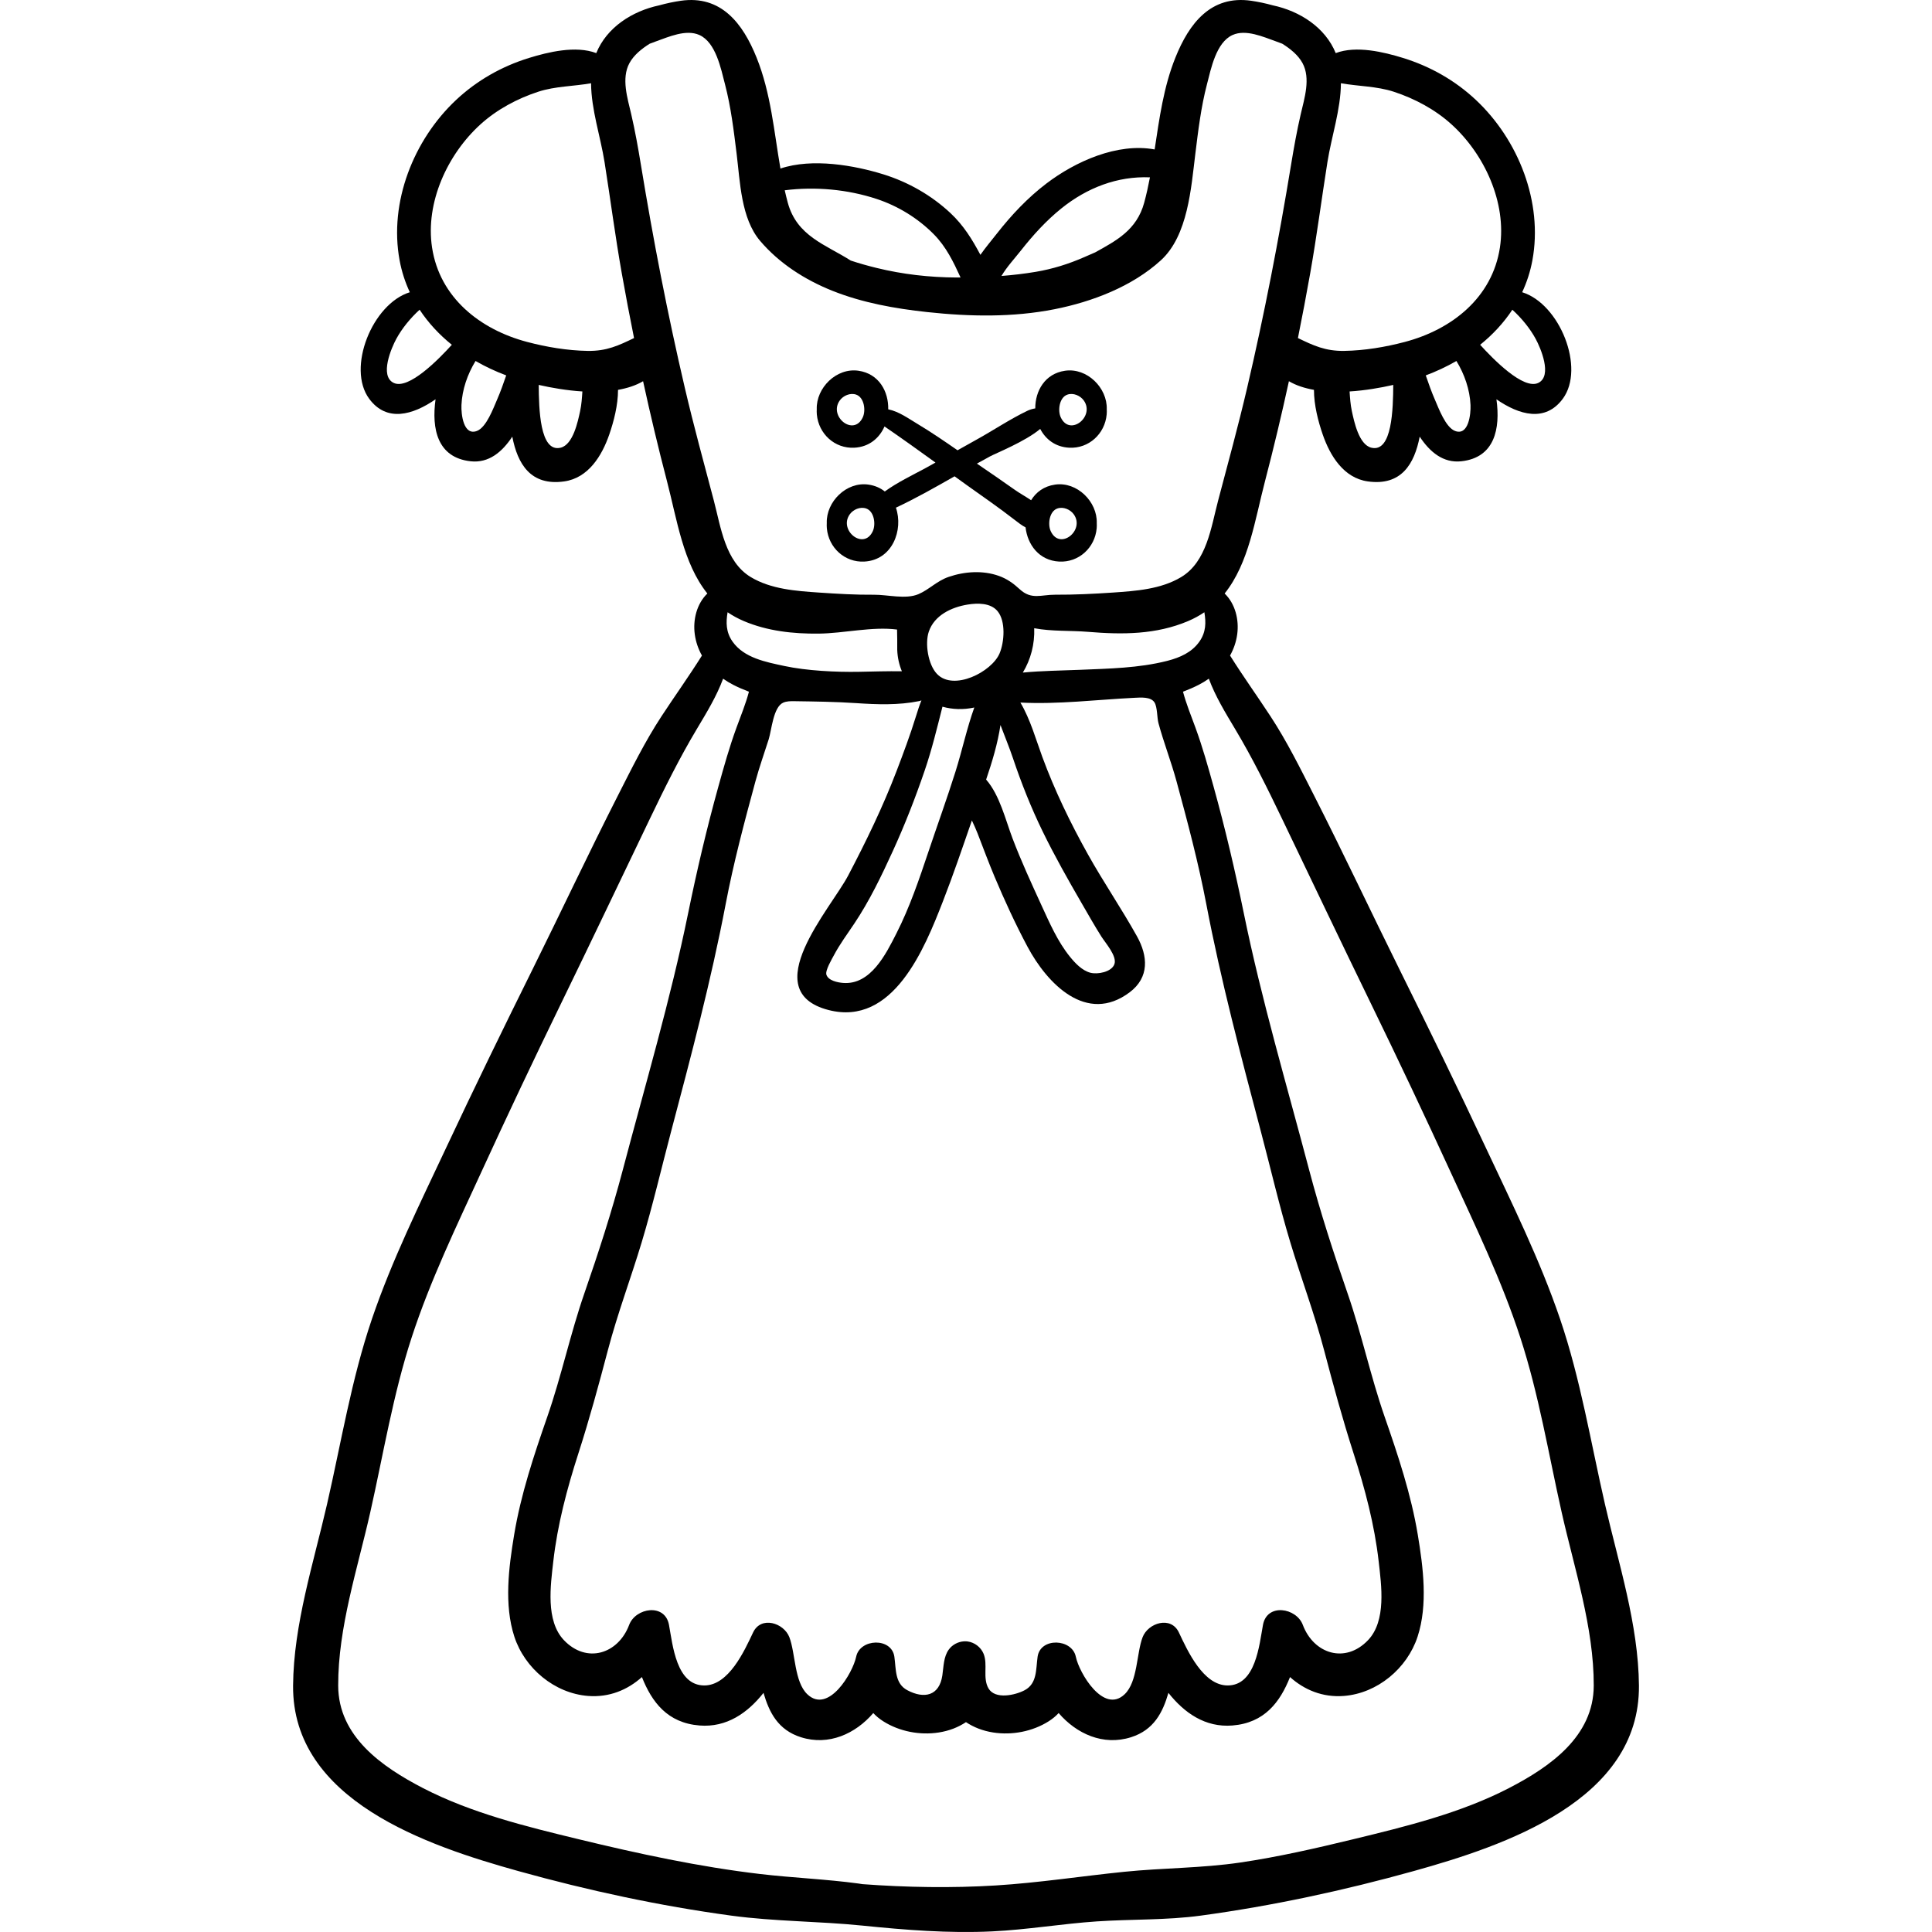 <?xml version="1.0" encoding="iso-8859-1"?>
<!-- Generator: Adobe Illustrator 19.0.0, SVG Export Plug-In . SVG Version: 6.00 Build 0)  -->
<svg version="1.1" id="Capa_1" xmlns="http://www.w3.org/2000/svg" xmlns:xlink="http://www.w3.org/1999/xlink" x="0px" y="0px"
	 viewBox="0 0 512.002 512.002" style="enable-background:new 0 0 512.002 512.002;" xml:space="preserve">
<g>
	<g>
		<path d="M425.324,398.598c-3.763-16.4-6.456-33.091-11.89-49.061c-5.329-15.66-12.7-30.508-19.711-45.457
			c-7.408-15.793-15.052-31.465-22.803-47.093c-7.621-15.365-14.912-30.902-22.686-46.189c-3.605-7.089-7.155-14.288-11.519-20.948
			c-3.529-5.386-7.313-10.658-10.738-16.121c0.953-1.705,1.617-3.582,1.895-5.609c0.536-3.914-0.534-8.135-3.33-10.836
			c6.426-8.014,8.036-19.574,10.706-29.788c2.29-8.762,4.392-17.597,6.327-26.47c1.925,1.137,4.198,1.857,6.64,2.29
			c-0.004,4.068,1.134,8.395,2.316,11.819c1.944,5.632,5.539,11.541,11.953,12.443c8.914,1.254,12.352-4.658,13.752-11.861
			c2.705,4.093,6.254,7.054,11.048,6.525c8.818-0.973,10.368-8.6,9.289-16.423c6.05,4.181,12.948,6.132,17.581-0.137
			c6.014-8.138-0.81-25.159-10.762-28.239c1.231-2.638,2.156-5.462,2.711-8.472c2.836-15.386-3.695-31.904-14.974-42.485
			c-5.504-5.163-12.09-8.897-19.29-11.122c-5.045-1.559-12.412-3.367-17.859-1.292c-2.767-6.791-9.475-11.126-16.685-12.661
			c-1.969-0.546-3.915-0.949-5.704-1.208c-10.692-1.547-16.451,5.985-20.095,15.051c-3.151,7.838-4.242,16.106-5.503,24.349
			c-9.901-1.826-21.027,3.206-28.667,9.015c-4.989,3.793-9.296,8.373-13.152,13.295c-1.414,1.805-2.985,3.655-4.355,5.619
			c-2.127-4.005-4.444-7.804-7.953-11.081c-5.026-4.693-11.174-8.203-17.734-10.242c-7.648-2.377-18.832-4.39-27.309-1.545
			c-1.717-9.898-2.525-19.965-6.322-29.41c-3.644-9.066-9.403-16.598-20.095-15.051c-1.79,0.259-3.735,0.661-5.704,1.208
			c-7.21,1.535-13.918,5.87-16.685,12.661c-5.446-2.075-12.814-0.267-17.859,1.292c-7.2,2.226-13.786,5.96-19.29,11.122
			c-11.279,10.58-17.81,27.098-14.974,42.485c0.555,3.01,1.481,5.834,2.711,8.472c-9.952,3.08-16.776,20.101-10.762,28.239
			c4.633,6.27,11.531,4.318,17.581,0.137c-1.08,7.823,0.47,15.45,9.289,16.423c4.794,0.529,8.343-2.432,11.048-6.525
			c1.4,7.204,4.838,13.115,13.752,11.861c6.414-0.902,10.009-6.81,11.953-12.443c1.182-3.425,2.32-7.751,2.316-11.819
			c2.441-0.433,4.714-1.153,6.64-2.29c1.935,8.873,4.037,17.708,6.327,26.47c2.669,10.214,4.28,21.774,10.706,29.788
			c-2.795,2.701-3.866,6.922-3.33,10.836c0.278,2.027,0.942,3.903,1.895,5.609c-3.426,5.462-7.209,10.735-10.738,16.121
			c-4.363,6.66-7.913,13.859-11.518,20.948c-7.775,15.286-15.065,30.824-22.686,46.189c-7.751,15.627-15.396,31.299-22.803,47.093
			c-7.011,14.949-14.382,29.796-19.711,45.457c-5.434,15.97-8.128,32.661-11.89,49.061c-3.59,15.647-8.878,31.922-9.008,48.11
			c-0.244,30.431,35.627,42.44,59.676,49.141c18.449,5.141,37.472,9.238,56.456,11.813c11.517,1.562,23.167,1.466,34.718,2.64
			c11.453,1.164,22.873,2.086,34.398,1.538c9.297-0.442,18.471-2.021,27.74-2.647c9.197-0.621,18.382-0.288,27.549-1.532
			c18.984-2.575,38.007-6.672,56.456-11.813c24.049-6.702,59.92-18.71,59.676-49.141
			C434.202,430.52,428.914,414.245,425.324,398.598z M363.421,118.646c-3.316-0.809-4.574-6.976-5.161-9.686
			c-0.374-1.725-0.49-3.475-0.602-5.221c4.093-0.253,8.136-0.951,11.572-1.733C369.181,108.227,368.973,120.001,363.421,118.646z
			 M385.609,114.209c-2.52-0.954-4.369-6.066-5.345-8.297c-0.918-2.099-1.673-4.263-2.42-6.427c2.808-1.052,5.537-2.326,8.125-3.818
			c2.133,3.49,3.56,7.59,3.735,11.674C389.807,109.742,389.186,115.564,385.609,114.209z M406.965,89.793
			c1.273,2.339,4.521,9.806,0.718,11.672c-3.965,1.945-12.014-6.33-15.427-10.091c3.309-2.669,6.212-5.776,8.536-9.294
			C403.258,84.326,405.473,87.053,406.965,89.793z M351.783,42.965c1.075-6.78,3.529-13.925,3.575-20.906
			c4.608,0.825,9.495,0.772,14.014,2.253c5.557,1.821,10.945,4.702,15.29,8.641c8.751,7.935,14.646,20.729,12.836,32.633
			c-2.023,13.305-12.735,21.737-25.184,25.026c-5.175,1.367-10.698,2.291-16.06,2.379c-5.031,0.083-8.217-1.44-12.287-3.403
			c1.149-5.713,2.237-11.436,3.252-17.16C348.952,62.64,350.226,52.782,351.783,42.965z M270.572,66.367
			c3.166-4.028,6.689-7.901,10.688-11.124c6.8-5.481,14.88-8.601,23.489-8.243c-0.431,2.257-0.922,4.502-1.527,6.725
			c-1.974,7.249-7.411,10.055-12.969,13.15c-0.922,0.383-1.868,0.81-2.893,1.26c-4.144,1.823-8.424,3.158-12.893,3.909
			c-2.993,0.503-6.026,0.852-9.07,1.091C266.843,70.693,268.914,68.476,270.572,66.367z M232.333,52.728
			c5.64,1.86,10.908,5.093,15.091,9.31c3.334,3.36,5.247,7.376,7.135,11.504c-0.343,0-0.686,0.004-1.029,0.002
			c-7.203-0.038-14.26-0.828-21.257-2.546c-2.299-0.564-4.576-1.197-6.814-1.946c-6.664-4.239-14.269-6.453-16.686-15.328
			c-0.298-1.093-0.561-2.193-0.811-3.296C216.102,49.4,224.643,50.191,232.333,52.728z M104.313,101.464
			c-3.804-1.866-0.556-9.332,0.718-11.672c1.491-2.74,3.705-5.467,6.173-7.714c2.324,3.518,5.227,6.625,8.536,9.294
			C116.327,95.134,108.278,103.409,104.313,101.464z M131.731,105.912c-0.976,2.231-2.825,7.343-5.345,8.297
			c-3.577,1.355-4.199-4.467-4.095-6.868c0.175-4.083,1.602-8.184,3.735-11.674c2.588,1.492,5.317,2.766,8.125,3.818
			C133.403,101.649,132.648,103.813,131.731,105.912z M153.736,108.96c-0.587,2.71-1.845,8.877-5.161,9.686
			c-5.553,1.355-5.76-10.418-5.808-16.64c3.436,0.783,7.479,1.48,11.572,1.733C154.226,105.485,154.109,107.235,153.736,108.96z
			 M155.742,92.992c-5.362-0.088-10.885-1.012-16.06-2.379c-12.449-3.289-23.162-11.721-25.184-25.026
			c-1.81-11.903,4.085-24.697,12.836-32.633c4.345-3.94,9.733-6.82,15.29-8.641c4.519-1.481,9.406-1.428,14.014-2.253
			c0.046,6.981,2.5,14.126,3.575,20.906c1.556,9.817,2.83,19.675,4.565,29.463c1.014,5.725,2.103,11.447,3.252,17.16
			C163.958,91.552,160.773,93.074,155.742,92.992z M181.499,102.842c-4.601-19.679-8.4-39.347-11.672-59.286
			c-0.732-4.462-1.525-8.888-2.545-13.294c-0.971-4.193-2.68-9.477-0.472-13.54c1.166-2.146,3.249-3.812,5.366-5.135
			c0.558-0.217,1.109-0.424,1.643-0.613c3.38-1.199,7.983-3.286,11.521-1.702c4.378,1.96,5.719,8.952,6.796,13.076
			c1.581,6.055,2.315,12.242,3.082,18.439c0.917,7.411,1.16,17.086,6.206,23.028c5.069,5.97,11.855,10.311,19.082,13.21
			c8.044,3.226,16.67,4.757,25.286,5.685c11.214,1.209,22.634,1.423,33.698-0.77c9.96-1.973,20.553-6.012,28.158-12.958
			c7.179-6.556,8.013-19.183,9.128-28.196c0.767-6.197,1.5-12.384,3.082-18.439c1.077-4.125,2.418-11.117,6.796-13.076
			c3.538-1.584,8.141,0.503,11.521,1.702c0.533,0.189,1.085,0.396,1.643,0.613c2.116,1.323,4.2,2.989,5.366,5.135
			c2.208,4.064,0.499,9.347-0.472,13.54c-1.02,4.406-1.812,8.831-2.545,13.294c-3.273,19.938-7.071,39.606-11.672,59.286
			c-2.34,10.007-5.046,19.878-7.674,29.81c-1.865,7.046-2.997,16.189-9.792,20.281c-5.367,3.232-12.042,3.69-18.133,4.106
			c-5.073,0.346-10.144,0.591-15.23,0.568c-3.81-0.017-6.301,1.438-9.458-1.478c-1.662-1.535-3.347-2.743-5.502-3.51
			c-4.26-1.517-9.085-1.18-13.312,0.27c-3.119,1.07-5.169,3.367-8,4.573c-3.363,1.433-8.205,0.121-11.766,0.152
			c-4.848,0.042-9.697-0.244-14.531-0.574c-6.091-0.416-12.766-0.874-18.133-4.106c-6.795-4.092-7.927-13.234-9.792-20.281
			C186.546,122.72,183.839,112.849,181.499,102.842z M260.658,438.259c-0.711-1.736-2.404-3.029-4.266-3.259
			c-0.295-0.037-0.593-0.046-0.889-0.03c-1.572,0.084-3.106,0.882-4.042,2.153c-1.423,1.932-1.379,4.526-1.732,6.9
			c-0.802,5.387-4.795,6.29-9.287,3.899c-3.33-1.773-2.952-5.522-3.424-8.869c-0.729-5.169-9.123-4.847-10.127,0
			c-0.892,4.303-7.359,15.271-12.944,9.939c-3.461-3.305-3.128-10.849-4.755-15.111c-1.44-3.775-7.498-5.75-9.618-1.257
			c-2.309,4.894-6.451,14.031-12.91,14.039c-7.449,0.009-8.386-10.708-9.375-16.056c-1.076-5.822-8.848-4.531-10.553,0
			c-2.904,7.72-11.279,10.371-17.294,4.048c-4.892-5.141-3.535-14.509-2.813-20.869c1.102-9.712,3.631-19.258,6.625-28.542
			c2.939-9.113,5.41-18.208,7.85-27.465c2.545-9.655,6.077-19.026,8.957-28.584c2.913-9.667,5.193-19.527,7.774-29.287
			c5.29-20.004,10.601-39.982,14.477-60.318c2.092-10.979,4.964-21.76,7.892-32.541c1.02-3.755,2.335-7.42,3.51-11.127
			c0.773-2.44,1.204-8.536,3.836-9.707c0.931-0.414,1.988-0.406,3.008-0.391c5.456,0.082,10.892,0.144,16.321,0.51
			c5.548,0.374,11.196,0.582,16.678-0.529c0.225-0.046,0.436-0.113,0.635-0.2c-0.543,1.337-0.993,2.74-1.464,4.265
			c-1.506,4.874-3.296,9.673-5.117,14.436c-3.652,9.551-8.09,18.687-12.841,27.732c-4.598,8.754-24.446,30.62-5.244,35.617
			c17.178,4.47,25.508-16.331,30.348-28.76c2.755-7.073,5.206-14.284,7.687-21.467c0.535,1.145,1.061,2.278,1.495,3.401
			c1.491,3.855,2.925,7.73,4.528,11.541c2.618,6.223,5.53,12.542,8.71,18.508c5.201,9.756,15.657,20.718,27.108,12.069
			c5.227-3.948,4.827-9.572,1.908-14.815c-4.097-7.356-8.889-14.361-13.003-21.73c-4.651-8.332-8.788-16.871-12.089-25.831
			c-1.656-4.497-3.171-9.953-5.8-14.384c10.047,0.515,20.233-0.769,30.267-1.263c1.57-0.077,4.327-0.324,5.284,1.256
			c0.766,1.266,0.641,4.003,1.036,5.461c1.407,5.194,3.374,10.217,4.785,15.41c2.928,10.78,5.8,21.562,7.892,32.541
			c3.876,20.337,9.187,40.314,14.477,60.318c2.581,9.76,4.861,19.62,7.774,29.287c2.88,9.557,6.412,18.929,8.957,28.584
			c2.44,9.257,4.911,18.353,7.85,27.465c2.994,9.284,5.523,18.83,6.625,28.542c0.722,6.361,2.079,15.728-2.813,20.869
			c-6.016,6.323-14.39,3.672-17.294-4.048c-1.705-4.531-9.477-5.822-10.553,0c-0.988,5.348-1.926,16.066-9.375,16.056
			c-6.459-0.008-10.601-9.145-12.91-14.039c-2.12-4.493-8.178-2.518-9.618,1.257c-1.626,4.262-1.293,11.806-4.754,15.111
			c-5.584,5.332-12.052-5.636-12.944-9.939c-1.005-4.847-9.399-5.169-10.128,0c-0.472,3.347-0.093,7.096-3.424,8.869
			c-2.49,1.325-7.828,2.535-9.591-0.479c-0.789-1.349-0.839-2.993-0.812-4.556C261.177,441.324,261.25,439.706,260.658,438.259z
			 M194.153,170.057c-1.802-2.546-1.781-5.133-1.332-7.803c1.297,0.877,2.714,1.663,4.285,2.331
			c6.267,2.663,13.074,3.397,19.829,3.331c6.729-0.065,14.176-1.937,20.794-1.078c0.063,1.735,0.049,3.587,0.049,5.35
			c0.069,2.045,0.506,3.96,1.232,5.706c-3.781-0.053-7.595,0.07-11.389,0.142c-6.011,0.114-13.838-0.272-19.735-1.537
			C203.047,175.461,197.223,174.394,194.153,170.057z M264.911,173.133c-2.068,4.935-12.204,10.098-16.608,5.459
			c-2.35-2.475-3.22-8.033-2.17-11.169c1.465-4.375,6.035-6.514,10.294-7.205c2.613-0.424,6.084-0.488,7.937,1.748
			C266.585,164.645,266.156,170.16,264.911,173.133z M268.434,200.9c2.241,6.672,4.812,13.145,7.899,19.475
			c3.158,6.473,6.701,12.747,10.312,18.975c1.712,2.954,3.393,5.937,5.215,8.824c1.098,1.74,4.234,5.225,3.468,7.348
			c-0.754,2.088-4.465,2.762-6.361,2.264c-2.207-0.58-4.051-2.547-5.429-4.251c-3.25-4.017-5.39-8.94-7.527-13.601
			c-2.697-5.881-5.382-11.705-7.683-17.761c-1.858-4.891-3.391-11.47-6.994-15.576c1.605-4.716,3.076-9.589,3.802-14.464
			C266.247,195.106,267.476,198.048,268.434,200.9z M249.763,187.284c2.635,0.736,5.511,0.851,8.438,0.212
			c-1.989,5.539-3.205,11.343-4.997,17.025c-2.237,7.094-4.777,14.091-7.143,21.143c-2.474,7.371-4.978,14.775-8.509,21.72
			c-2.765,5.439-6.812,13.68-14.119,13.105c-1.358-0.107-3.923-0.575-4.432-2.201c-0.346-1.104,1.48-4.166,1.976-5.102
			c1.558-2.944,3.556-5.639,5.404-8.4c4.028-6.018,7.207-12.63,10.213-19.207c3.186-6.971,5.973-14.101,8.451-21.353
			C246.968,198.6,248.317,192.963,249.763,187.284z M309.474,175.098c-0.075,0.019-0.149,0.039-0.224,0.058
			c-7.504,1.904-15.342,2.025-23.048,2.353c-4.98,0.212-10.114,0.248-15.139,0.734c2.095-3.455,3.171-7.537,3.016-11.757
			c4.71,0.892,9.54,0.567,14.287,0.961c9.085,0.754,18.007,0.755,26.521-2.863c1.571-0.668,2.989-1.454,4.285-2.331
			c0.449,2.67,0.47,5.258-1.332,7.803C315.835,172.891,312.723,174.249,309.474,175.098z M399.874,473.874
			c-12.773,6.607-27.285,10.161-41.189,13.531c-9.824,2.381-19.889,4.692-29.974,6.18c-10.247,1.513-20.535,1.418-30.812,2.465
			c-11.344,1.157-22.629,2.914-34.017,3.617c-11.659,0.72-23.667,0.52-35.336-0.348c-0.342-0.052-0.682-0.116-1.024-0.162
			c-8.652-1.17-17.397-1.504-26.067-2.522c-16.145-1.895-32.363-5.404-48.147-9.23c-13.904-3.37-28.416-6.924-41.189-13.531
			c-10.929-5.653-22.458-13.706-22.495-27.167c-0.042-15.426,5.156-31.055,8.511-45.976c3.475-15.455,6.031-31.166,10.95-46.259
			c4.923-15.103,11.85-29.426,18.461-43.836c6.845-14.918,13.858-29.746,21.045-44.503c7.97-16.366,15.787-32.801,23.666-49.212
			c3.86-8.041,7.804-16.015,12.382-23.674c2.691-4.501,5.265-8.726,6.995-13.385c0.849,0.6,1.744,1.144,2.677,1.622
			c1.304,0.667,2.705,1.275,4.169,1.828c-0.866,3.247-2.17,6.429-3.301,9.519c-1.892,5.168-3.355,10.41-4.827,15.712
			c-3.085,11.109-5.691,22.246-8,33.538c-4.688,22.927-11.348,45.379-17.311,67.991c-2.924,11.089-6.438,21.892-10.191,32.726
			c-3.726,10.756-6.069,21.909-9.803,32.648c-3.569,10.266-7.012,20.562-8.795,31.318c-1.426,8.599-2.706,18.497,0.061,26.974
			c2.736,8.384,10.632,15.023,19.551,15.71c5.604,0.431,10.455-1.603,14.253-5.006c2.64,6.639,6.758,12.156,15.274,12.836
			c7.208,0.576,12.757-3.35,16.952-8.645c1.514,5.201,3.855,9.83,9.905,11.751c7.388,2.345,14.467-0.912,19.186-6.403
			c0.724,0.784,1.594,1.517,2.66,2.192c4.275,2.704,9.703,3.731,14.674,2.96c2.793-0.433,5.195-1.392,7.229-2.745
			c2.033,1.352,4.435,2.311,7.228,2.745c4.971,0.771,10.399-0.256,14.674-2.96c1.067-0.675,1.936-1.408,2.66-2.192
			c4.719,5.492,11.797,8.749,19.186,6.403c6.051-1.921,8.392-6.55,9.905-11.751c4.195,5.295,9.745,9.221,16.952,8.645
			c8.516-0.68,12.634-6.197,15.274-12.836c3.798,3.403,8.65,5.437,14.253,5.006c8.918-0.687,16.815-7.326,19.551-15.71
			c2.766-8.478,1.486-18.376,0.061-26.974c-1.783-10.756-5.227-21.052-8.795-31.318c-3.733-10.739-6.077-21.892-9.803-32.648
			c-3.753-10.834-7.267-21.637-10.191-32.726c-5.963-22.612-12.623-45.064-17.311-67.991c-2.309-11.292-4.915-22.428-8-33.538
			c-1.472-5.302-2.935-10.544-4.827-15.712c-1.131-3.09-2.435-6.272-3.301-9.519c1.465-0.553,2.866-1.161,4.169-1.828
			c0.934-0.478,1.828-1.022,2.677-1.622c1.73,4.66,4.305,8.884,6.995,13.385c4.579,7.659,8.522,15.633,12.382,23.674
			c7.878,16.41,15.695,32.846,23.665,49.212c7.187,14.757,14.2,29.585,21.045,44.503c6.612,14.41,13.539,28.732,18.461,43.836
			c4.919,15.093,7.475,30.804,10.95,46.259c3.355,14.921,8.553,30.55,8.511,45.976C422.333,460.168,410.803,468.221,399.874,473.874
			z"/>
	</g>
</g>
<g>
	<g>
		<path d="M293.302,108.425c0.174-5.615-5.193-11.023-11.057-10.174c-5.341,0.773-7.904,5.351-7.887,9.976
			c-0.786,0.119-1.541,0.375-2.074,0.63c-4.655,2.228-9.097,5.235-13.63,7.73c-1.639,0.902-3.266,1.823-4.896,2.741
			c-3.471-2.404-6.963-4.8-10.578-6.965c-2.481-1.486-4.969-3.31-7.791-3.888c0.112-4.708-2.446-9.438-7.883-10.225
			c-5.864-0.849-11.231,4.559-11.057,10.174c-0.022,0.458-0.022,0.924,0.021,1.408c0.463,5.128,4.728,9.089,9.936,8.817
			c3.968-0.207,6.654-2.576,7.998-5.633c4.539,3.11,9.03,6.331,13.507,9.569c-0.893,0.495-1.78,1.001-2.679,1.487
			c-3.589,1.942-7.418,3.757-10.752,6.174c-1.154-0.92-2.591-1.57-4.32-1.82c-5.863-0.849-11.231,4.559-11.056,10.174
			c-0.022,0.458-0.022,0.924,0.021,1.408c0.458,5.127,4.724,9.088,9.931,8.816c7.452-0.388,10.401-8.394,8.373-14.286
			c5.272-2.472,10.421-5.39,15.535-8.31c1.079,0.777,2.157,1.558,3.238,2.328c4.261,3.038,8.554,6.006,12.687,9.21
			c1.039,0.806,1.963,1.525,2.896,1.989c0.515,4.551,3.543,8.79,8.915,9.07c5.208,0.271,9.473-3.689,9.931-8.816
			c0.043-0.483,0.043-0.95,0.021-1.408c0.174-5.615-5.193-11.023-11.056-10.174c-2.951,0.427-5.048,2.022-6.338,4.138
			c-1.474-0.986-3.06-1.858-4.295-2.735c-3.324-2.361-6.702-4.659-10.071-6.966c1.155-0.646,2.31-1.286,3.466-1.91
			c1.545-0.834,9.41-3.978,13.311-7.285c1.427,2.735,4.001,4.789,7.681,4.98c5.208,0.271,9.473-3.689,9.931-8.816
			C293.324,109.35,293.324,108.883,293.302,108.425z M228.653,110.586c-2.405,5.212-9.129-0.203-6.118-4.444
			c0.925-1.303,2.788-2.105,4.354-1.563C229.031,105.321,229.494,108.763,228.653,110.586z M231.304,140.761
			c-2.405,5.212-9.128-0.203-6.118-4.444c0.925-1.303,2.788-2.105,4.354-1.563C231.682,135.495,232.145,138.937,231.304,140.761z
			 M280.219,134.753c1.566-0.542,3.429,0.261,4.354,1.563c3.011,4.241-3.713,9.656-6.118,4.444
			C277.614,138.937,278.077,135.495,280.219,134.753z M281.106,110.586c-0.841-1.824-0.378-5.266,1.764-6.007
			c1.566-0.542,3.429,0.261,4.354,1.563C290.235,110.383,283.511,115.798,281.106,110.586z"/>
	</g>
</g>
<g>
</g>
<g>
</g>
<g>
</g>
<g>
</g>
<g>
</g>
<g>
</g>
<g>
</g>
<g>
</g>
<g>
</g>
<g>
</g>
<g>
</g>
<g>
</g>
<g>
</g>
<g>
</g>
<g>
</g>
</svg>
